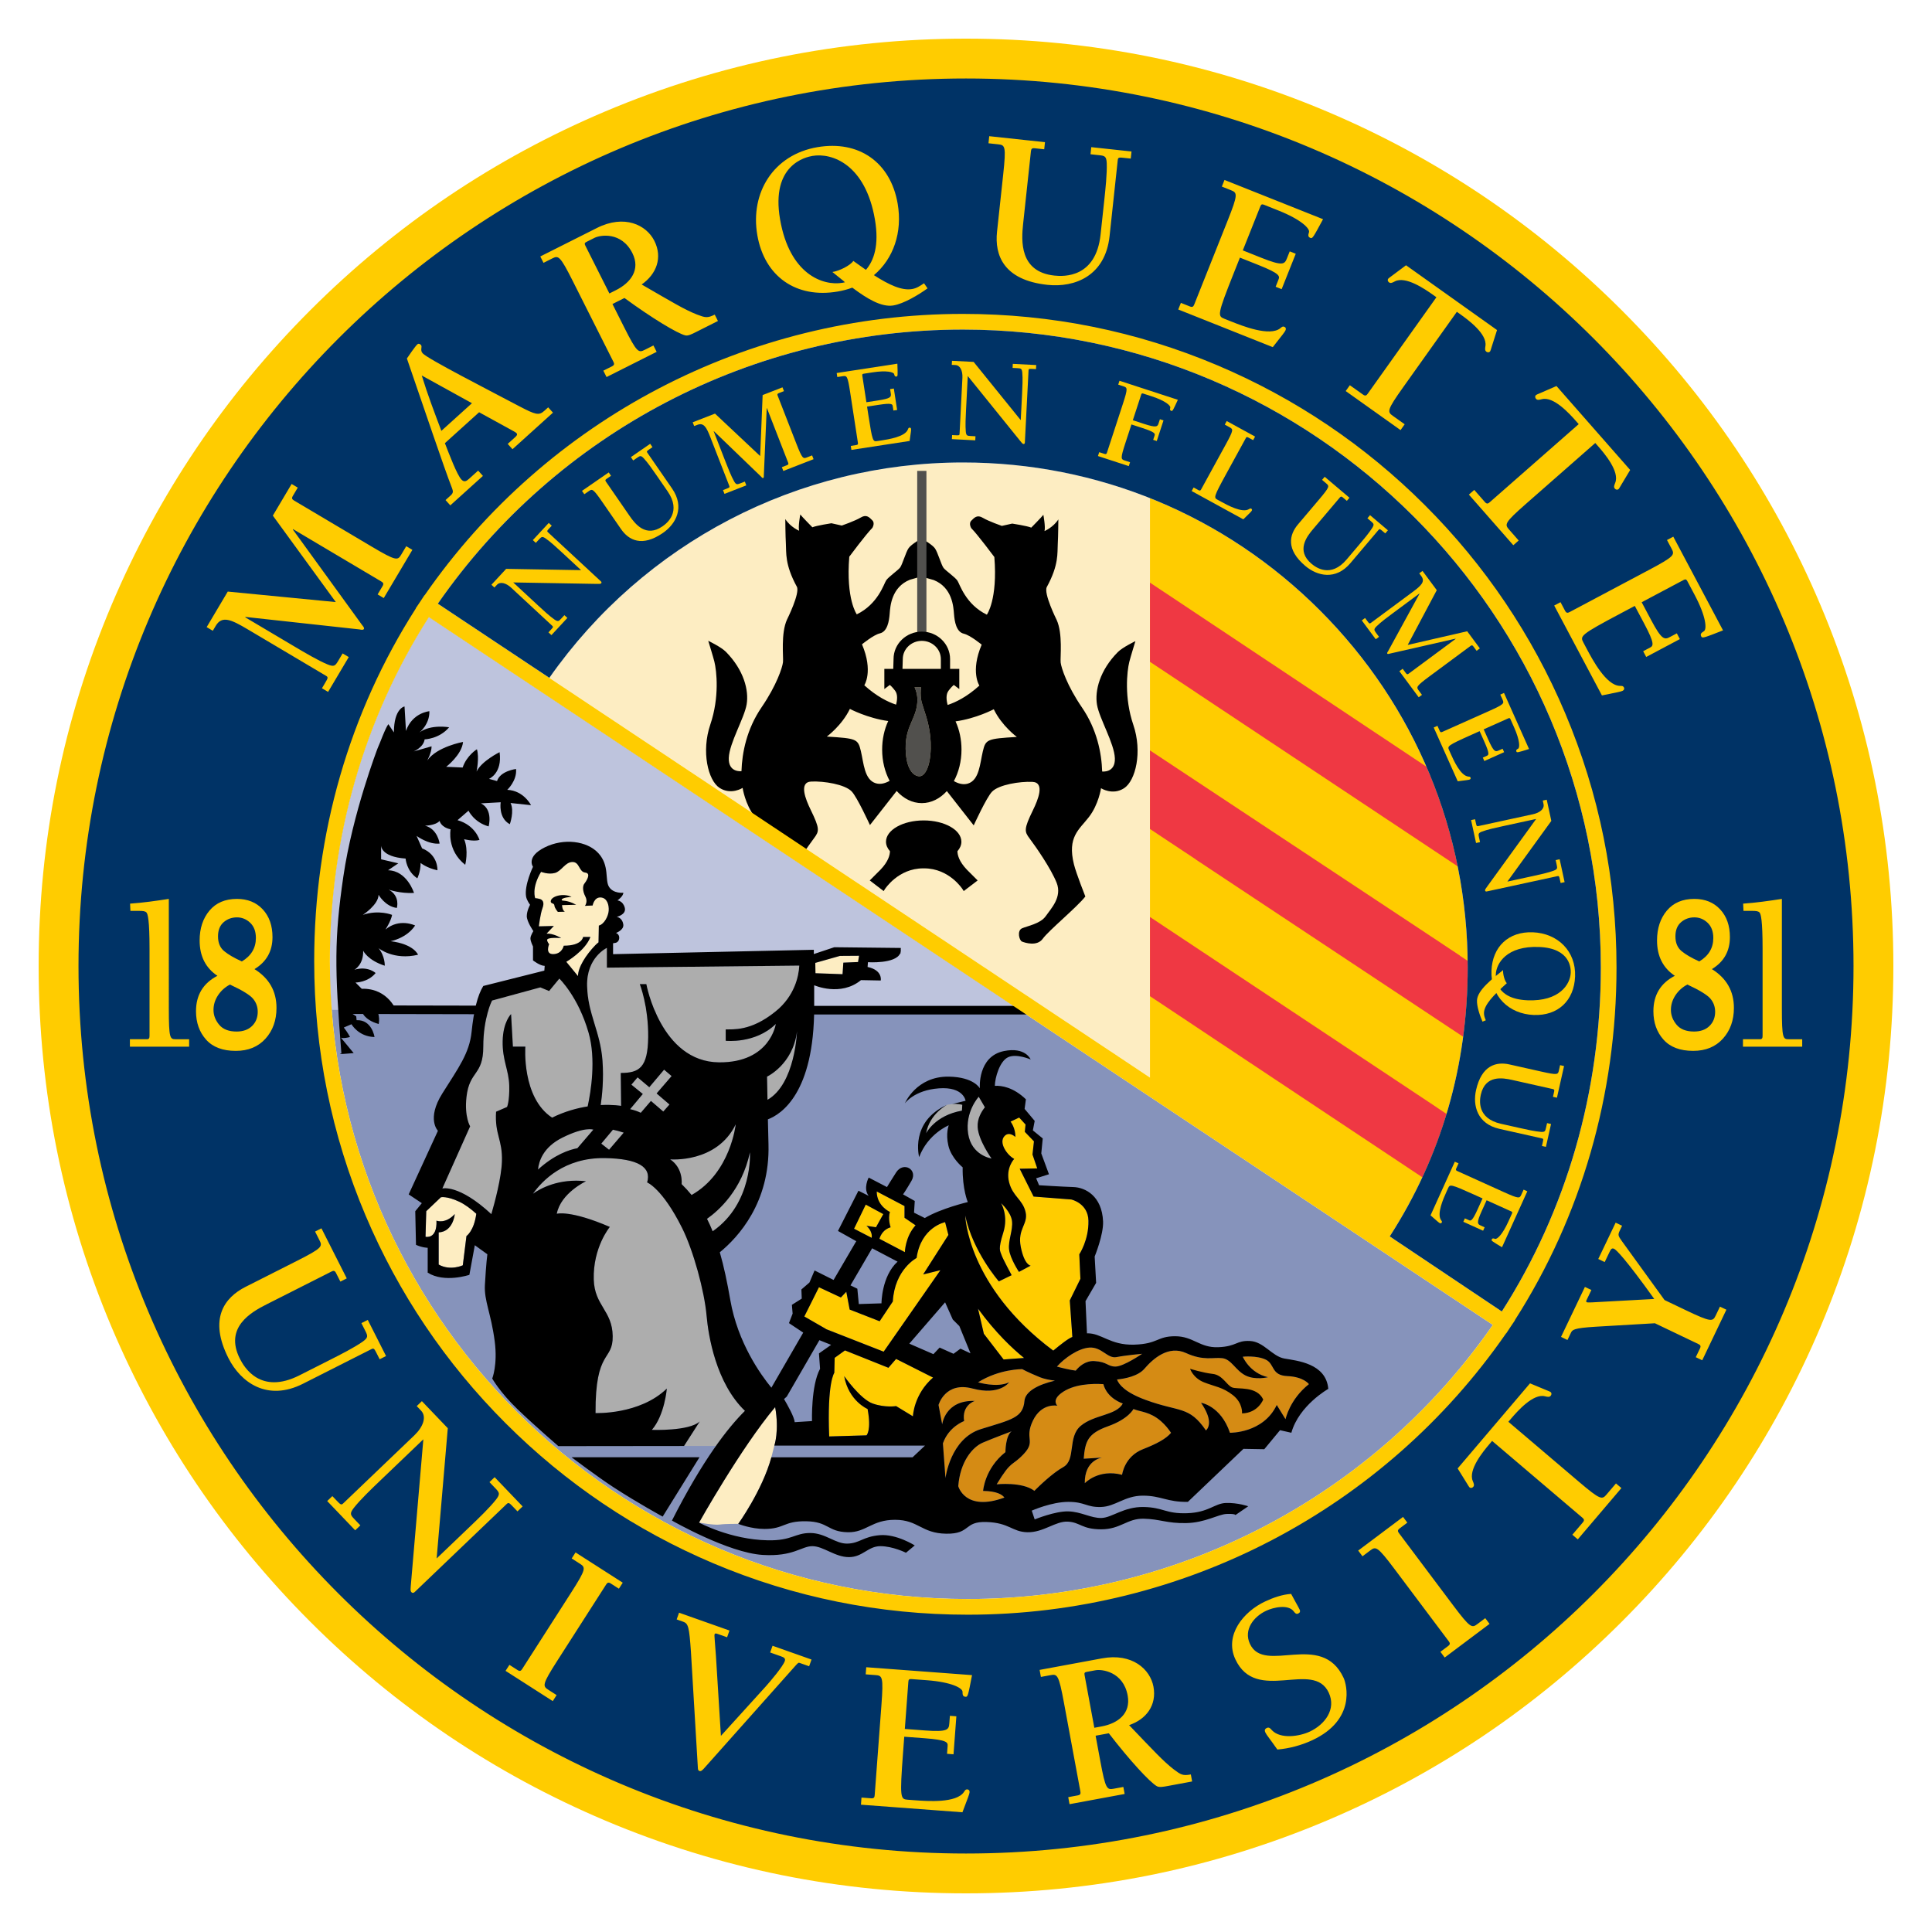 <?xml version="1.0" encoding="UTF-8"?>
<!-- Generator: Adobe Illustrator 14.0.0, SVG Export Plug-In . SVG Version: 6.00 Build 43363)  -->
<!DOCTYPE svg PUBLIC "-//W3C//DTD SVG 1.1//EN" "http://www.w3.org/Graphics/SVG/1.1/DTD/svg11.dtd">
<svg version="1.1" id="Layer_1" xmlns="http://www.w3.org/2000/svg" xmlns:xlink="http://www.w3.org/1999/xlink" x="0px" y="0px" width="250px" height="250px" viewBox="0 0 250 250" enable-background="new 0 0 250 250" xml:space="preserve">
<g>
	<path fill="#FFCC00" d="M125,245c-16.199,0-31.914-3.173-46.709-9.431c-14.29-6.044-27.123-14.696-38.143-25.717   c-11.02-11.02-19.672-23.854-25.717-38.143C8.173,156.915,5,141.199,5,125s3.173-31.914,9.431-46.709   c6.044-14.29,14.697-27.123,25.717-38.144c11.02-11.02,23.853-19.672,38.143-25.717C93.086,8.173,108.801,5,125,5   s31.914,3.173,46.709,9.431c14.291,6.045,27.123,14.697,38.143,25.717c11.021,11.021,19.674,23.854,25.717,38.144   C241.826,93.086,245,108.801,245,125s-3.174,31.915-9.432,46.71c-6.043,14.289-14.695,27.123-25.717,38.143   c-11.02,11.021-23.852,19.673-38.143,25.717C156.914,241.827,141.199,245,125,245L125,245z M125,40.655   c-46.507,0-84.344,37.837-84.344,84.345S78.493,209.345,125,209.345c46.508,0,84.344-37.837,84.344-84.345   S171.508,40.655,125,40.655L125,40.655z"/>
	<path fill="#8693BB" d="M125.236,206.913c-45.519,0-82.552-37.033-82.552-82.553c0-16.032,4.427-31.396,12.811-44.506   l137.681,91.589C177.732,193.673,152.418,206.913,125.236,206.913z"/>
	<path fill="#BEC4DD" d="M131.902,130.683L55.495,79.854c-8.384,13.109-12.811,28.474-12.811,44.506c0,2.128,0.081,4.235,0.24,6.322   H131.902z"/>
	<path fill="#FDEDC2" d="M71.085,87.709C83.328,70.237,103.25,59.84,124.605,59.84c8.424,0,16.604,1.588,24.201,4.616v74.978   L71.085,87.709z"/>
	<path fill="#003366" d="M54.574,48.588l6.498,3.587l-3.96,3.577C56.229,53.411,55.326,51.047,54.574,48.588 M78.855,37.974   l0.856-0.432c1.902-0.957,3.195-2.649,2.119-4.79c-1.412-2.806-4.16-2.346-4.897-1.976l-1.046,0.526   c-0.238,0.12-0.273,0.228-0.154,0.465L78.855,37.974 M32.618,132.762c0.489-0.48,0.733-1.094,0.733-1.838   c0-0.645-0.203-1.207-0.608-1.691c-0.406-0.485-1.402-1.096-2.988-1.832c-0.639,0.336-1.155,0.8-1.544,1.391   c-0.39,0.593-0.584,1.224-0.584,1.895c0,0.689,0.245,1.328,0.733,1.915c0.489,0.587,1.242,0.88,2.259,0.88   C31.462,133.48,32.129,133.24,32.618,132.762z M28.211,121.167c0-0.802,0.242-1.412,0.724-1.831   c0.483-0.419,1.061-0.629,1.731-0.629c0.646,0,1.215,0.233,1.708,0.699c0.491,0.466,0.738,1.122,0.738,1.971   c0,1.295-0.605,2.306-1.813,3.032c-1.011-0.456-1.778-0.903-2.302-1.341C28.473,122.63,28.211,121.996,28.211,121.167z M125,10.156   C61.575,10.156,10.157,61.575,10.157,125c0,63.426,51.418,114.844,114.843,114.844c63.426,0,114.844-51.418,114.844-114.844   C239.844,61.575,188.426,10.156,125,10.156z M216.299,70.992l-0.592-1.114l0.816-0.434l6.438,12.126   c-2.494,0.976-2.682,1.043-2.813,0.796c-0.172-0.322,0-0.477,0.334-0.686c0.408-0.248,0.305-1.875-1.193-4.696l-0.945-1.781   c-0.131-0.248-0.246-0.282-0.492-0.15l-5.42,2.877l1.223,2.301c1.393,2.623,1.742,2.564,2.459,2.184l0.867-0.46l0.393,0.742   l-4.355,2.313l-0.393-0.742l0.891-0.474c0.42-0.223,0.641-0.467-0.752-3.089l-1.223-2.302l-1.807,0.959   c-5.271,2.798-5.293,2.937-4.846,3.778l0.459,0.866c0.711,1.336,2.496,4.701,4.266,4.746c0.227,0.007,0.4-0.022,0.52,0.2   c0.09,0.173,0.02,0.338-0.154,0.43c-0.223,0.118-0.658,0.191-2.691,0.604l-6.176-11.63l0.818-0.434l0.59,1.113   c0.172,0.321,0.346,0.292,0.594,0.161l10.318-5.479C216.699,71.984,216.719,71.783,216.299,70.992z M198.77,51.11   c0.084-0.074,0.652-0.275,2.637-1.158l9.537,10.861c-1.133,1.853-1.406,2.391-1.49,2.464c-0.17,0.148-0.363,0.096-0.494-0.052   c-0.166-0.189-0.092-0.402,0.049-0.751c0.592-1.45-1.381-3.781-2.23-4.75l-0.352-0.4l-8.988,7.893   c-2.779,2.439-2.752,2.64-2.162,3.313l1.238,1.41l-0.693,0.61l-5.748-6.547l0.693-0.61l1.387,1.579   c0.24,0.273,0.404,0.205,0.613,0.02l11.516-10.109l-0.352-0.4c-0.85-0.968-2.906-3.226-4.422-2.827   c-0.363,0.095-0.584,0.141-0.75-0.049C198.629,51.459,198.602,51.259,198.77,51.11z M174.67,49.848l1.713,1.218   c0.295,0.212,0.439,0.107,0.602-0.121l8.887-12.482l-0.434-0.309c-1.049-0.747-3.568-2.473-4.953-1.737   c-0.332,0.176-0.537,0.271-0.74,0.125c-0.16-0.114-0.232-0.303-0.104-0.485c0.066-0.092,0.572-0.418,2.299-1.732l11.775,8.383   c-0.676,2.063-0.818,2.648-0.883,2.74c-0.131,0.182-0.332,0.176-0.492,0.063c-0.205-0.146-0.184-0.371-0.125-0.743   c0.242-1.547-2.213-3.363-3.264-4.11l-0.434-0.309l-6.936,9.744c-2.146,3.012-2.074,3.201-1.344,3.721l1.529,1.088l-0.535,0.754   l-7.098-5.053L174.67,49.848z M152.807,39.191l1.172,0.467c0.338,0.135,0.453-0.001,0.557-0.261l4.322-10.853   c1.369-3.436,1.254-3.602,0.42-3.934l-1.172-0.467l0.344-0.858l12.752,5.079c-1.271,2.358-1.369,2.53-1.631,2.427   c-0.338-0.135-0.307-0.364-0.188-0.738c0.15-0.453-0.98-1.627-3.947-2.809l-1.873-0.747c-0.262-0.104-0.369-0.057-0.475,0.204   l-2.27,5.699l2.42,0.964c2.76,1.099,2.988,0.828,3.289,0.073l0.363-0.91l0.779,0.311l-1.824,4.581l-0.779-0.312l0.373-0.937   c0.176-0.443,0.186-0.771-2.574-1.869l-2.42-0.964l-0.756,1.899c-2.209,5.544-2.135,5.663-1.25,6.016l0.91,0.362   c1.406,0.56,4.945,1.97,6.322,0.859c0.176-0.141,0.291-0.275,0.525-0.183c0.182,0.072,0.234,0.244,0.16,0.427   c-0.092,0.234-0.379,0.572-1.66,2.203l-12.232-4.872L152.807,39.191z M128.006,17.622l7.215,0.776l-0.1,0.919l-1.252-0.135   c-0.363-0.039-0.436,0.122-0.467,0.4l-1.008,9.359c-0.236,2.2-0.5,6.229,4.039,6.719c1.254,0.135,5.379,0.297,5.98-5.302   l0.469-4.346c0.164-1.532,0.381-3.537,0.33-4.896c-0.047-0.879-0.236-0.955-0.988-1.036l-1.113-0.12l0.098-0.919l5.209,0.561   l-0.098,0.919l-0.781-0.084c-0.725-0.077-0.863-0.093-0.902,0.27l-1.061,9.86c-0.553,5.125-4.494,6.674-8.031,6.293   c-5.684-0.611-6.857-3.838-6.531-6.874l0.799-7.409c0.395-3.677,0.24-3.807-0.652-3.902l-1.252-0.135L128.006,17.622z    M207.428,125.199c0,45.746-37.086,82.833-82.833,82.833s-82.833-37.087-82.833-82.833c0-45.747,37.086-82.833,82.833-82.833   S207.428,79.452,207.428,125.199z M105.756,19.046c5.38-0.925,9.481,1.952,10.402,7.309c0.633,3.683-0.528,7.1-3.066,9.245   l-0.026-0.005c2,1.287,3.645,2.033,4.955,1.808c0.607-0.104,1.039-0.405,1.548-0.749l0.454,0.661   c-1.138,0.82-3.067,1.994-4.45,2.214c-1.521,0.242-3.387-0.888-5.249-2.283l-0.038-0.024c-0.592,0.218-1.222,0.387-1.889,0.502   c-5.38,0.924-9.481-1.952-10.402-7.309C97.051,24.92,100.1,20.019,105.756,19.046z M77.248,29.497   c3.554-1.788,6.389-0.393,7.422,1.66c1.095,2.178,0.286,4.31-1.64,5.655c3.977,2.295,5.521,3.243,7.164,3.891   c1.041,0.386,1.317,0.498,2.292,0.007l0.416,0.826l-2.853,1.436c-0.55,0.277-1.001,0.504-1.352,0.43   c-1.028-0.236-4.366-2.258-7.893-4.842l-1.552,0.78l1.511,3.004c1.663,3.303,1.863,3.328,2.664,2.925l1.126-0.566l0.416,0.826   l-6.482,3.261l-0.416-0.825l1.126-0.567c0.325-0.163,0.3-0.339,0.174-0.589L74.12,36.371c-1.662-3.304-1.863-3.328-2.664-2.926   l-1.126,0.567l-0.416-0.826L77.248,29.497z M54.015,44.551c0.146-0.132,0.339-0.042,0.452,0.082   c0.226,0.25-0.153,0.667,0.223,1.083c0.657,0.728,8.506,4.735,12.484,6.842c2.145,1.12,2.555,1.24,3.262,0.602l0.499-0.45   l0.62,0.686l-5.238,4.732l-0.62-0.687l0.935-0.845c0.396-0.356,0.382-0.496-0.139-0.78l-4.496-2.47l-4.428,4   c0.596,1.537,1.559,4.065,2.122,4.688c0.356,0.396,0.642,0.252,0.995-0.067l1.185-1.071l0.62,0.687l-4.22,3.812l-0.619-0.686   l0.665-0.602c0.312-0.281,0.343-0.498,0.203-0.862c-1.193-3.075-3.481-9.954-5.868-16.858   C52.931,45.983,53.703,44.832,54.015,44.551z M29.472,76.55l13.982,1.359l-8.149-11.188l2.431-4.095l0.795,0.471l-0.643,1.085   c-0.186,0.313-0.07,0.446,0.17,0.59l10.046,5.962c3.18,1.887,3.362,1.8,3.819,1.028l0.644-1.084l0.795,0.472l-3.703,6.239   l-0.795-0.471l0.644-1.085c0.186-0.313,0.07-0.446-0.171-0.59l-11.419-6.776l-0.028,0.048l8.957,12.353   c0.091,0.119,0.337,0.363,0.238,0.531c-0.1,0.169-0.432,0.069-0.581,0.046l-14.742-1.615l-0.029,0.049l6.36,3.774   c1.325,0.786,3.06,1.815,4.316,2.333c0.818,0.322,0.967,0.183,1.353-0.468l0.572-0.964l0.795,0.472l-2.674,4.505l-0.795-0.472   l0.4-0.674c0.372-0.627,0.443-0.747,0.13-0.934l-10.166-6.033c-2.096-1.243-3.3-1.795-4.101-0.446l-0.386,0.65l-0.795-0.472   L29.472,76.55z M24.474,135.441h-7.665v-0.965h2.206c0.29,0,0.334-0.176,0.334-0.468v-11.229c0-3.714-0.223-4.532-0.401-4.708   s-0.446-0.205-1.047-0.205h-1.025l-0.044-0.936c1.671-0.117,3.32-0.351,5.013-0.613V130.5c0,3.859,0.156,3.977,0.869,3.977h1.76   V135.441z M25.363,130.854c0-2.097,0.923-3.625,2.771-4.585c-1.534-1.025-2.301-2.549-2.301-4.57c0-1.565,0.424-2.854,1.271-3.865   c0.847-1.01,2.032-1.516,3.553-1.516c1.387,0,2.502,0.451,3.342,1.355c0.841,0.903,1.261,2.101,1.261,3.592   c0,1.817-0.776,3.196-2.331,4.138c1.9,1.184,2.849,2.855,2.849,5.018c0,1.603-0.475,2.93-1.424,3.984   c-0.95,1.051-2.23,1.578-3.841,1.578c-1.701,0-2.984-0.487-3.85-1.461C25.796,133.55,25.363,132.325,25.363,130.854z    M29.558,175.74c-2.58-5.101-0.512-7.841,2.213-9.22l6.65-3.362c3.3-1.669,3.324-1.869,2.919-2.67l-0.569-1.125l0.825-0.417   l3.274,6.476l-0.825,0.417l-0.569-1.125c-0.165-0.325-0.34-0.3-0.59-0.173l-8.4,4.248c-1.975,0.999-5.499,2.97-3.438,7.044   c0.569,1.125,2.677,4.674,7.703,2.133l3.9-1.973c1.375-0.695,3.175-1.605,4.287-2.388c0.712-0.517,0.673-0.717,0.332-1.393   l-0.505-0.999l0.825-0.418l2.364,4.675l-0.825,0.418l-0.354-0.699c-0.329-0.65-0.392-0.776-0.717-0.611l-8.85,4.476   C34.608,181.38,31.164,178.915,29.558,175.74z M53.235,206.027c-0.155-0.161-0.109-0.438-0.055-1.11l1.601-18.67l-5.607,5.365   c-1.113,1.065-2.571,2.459-3.407,3.531c-0.531,0.701-0.436,0.882,0.087,1.429l0.775,0.81l-0.668,0.639l-3.622-3.785l0.668-0.639   l0.542,0.566c0.504,0.526,0.601,0.628,0.863,0.376l9.211-8.813c1.133-1.085,1.618-2.401,0.863-3.19l-0.562-0.588l0.668-0.639   l3.351,3.502l-1.442,16.852l4.292-4.107c1.113-1.064,2.571-2.459,3.407-3.531c0.53-0.701,0.436-0.881-0.087-1.428l-0.775-0.811   l0.668-0.639l3.622,3.785l-0.668,0.64l-0.542-0.567c-0.504-0.526-0.601-0.628-0.864-0.376l-11.882,11.37   C53.53,206.134,53.371,206.17,53.235,206.027z M80.084,205.577l-1.062-0.681c-0.306-0.196-0.444-0.085-0.595,0.151l-6.303,9.835   c-1.995,3.113-1.915,3.298-1.16,3.782l1.062,0.68l-0.499,0.778l-6.108-3.914l0.499-0.778l1.062,0.68   c0.306,0.196,0.444,0.085,0.595-0.15l6.303-9.836c1.995-3.113,1.914-3.299,1.159-3.781l-1.061-0.681l0.499-0.778l6.109,3.915   L80.084,205.577z M104.701,215.614l-1.215-0.429c-0.158-0.056-0.185-0.066-0.682,0.501L91.073,228.86   c-0.235,0.243-0.37,0.374-0.555,0.309c-0.186-0.065-0.201-0.189-0.214-0.402l-0.896-15.024c-0.225-3.229-0.341-3.657-1.001-3.891   l-0.846-0.298l0.309-0.872l6.523,2.307l-0.308,0.872l-1.109-0.393c-0.291-0.103-0.449-0.159-0.515,0.026   c-0.047,0.132,0.083,1.277,0.18,2.768l0.644,10.359l5.796-6.389c0.587-0.653,2.217-2.572,2.47-3.286   c0.121-0.344-0.098-0.48-0.494-0.62l-1.399-0.495l0.308-0.872l5.044,1.784L104.701,215.614z M119.683,223.92   c2.962,0.222,3.098-0.105,3.159-0.916l0.073-0.978l0.838,0.063l-0.368,4.917l-0.838-0.063l0.075-1.006   c0.035-0.475-0.053-0.791-3.015-1.012l-2.598-0.194l-0.152,2.04c-0.445,5.95-0.339,6.042,0.611,6.113l0.978,0.073   c1.509,0.112,5.309,0.396,6.289-1.075c0.126-0.187,0.195-0.351,0.446-0.332c0.195,0.015,0.297,0.163,0.282,0.358   c-0.019,0.252-0.19,0.66-0.925,2.6l-13.131-0.981l0.069-0.922l1.257,0.095c0.363,0.026,0.431-0.137,0.452-0.416l0.871-11.65   c0.275-3.688,0.116-3.812-0.778-3.879l-1.257-0.094l0.069-0.922l13.69,1.022c-0.506,2.632-0.549,2.825-0.829,2.805   c-0.363-0.027-0.402-0.256-0.401-0.648c0.007-0.478-1.423-1.259-4.608-1.496l-2.011-0.15c-0.279-0.021-0.369,0.057-0.39,0.336   l-0.458,6.118L119.683,223.92z M151.125,231.104c-0.607,0.112-1.104,0.204-1.42,0.034c-0.92-0.513-3.561-3.387-6.225-6.853   l-1.709,0.316l0.613,3.305c0.672,3.636,0.857,3.716,1.74,3.553l1.238-0.229l0.168,0.909l-7.133,1.321l-0.168-0.909l1.238-0.23   c0.359-0.066,0.383-0.241,0.332-0.517l-2.127-11.486c-0.674-3.636-0.859-3.716-1.74-3.553l-1.24,0.229l-0.168-0.909l8.072-1.493   c3.91-0.725,6.242,1.407,6.662,3.667c0.443,2.396-0.93,4.217-3.154,4.971c3.178,3.314,4.395,4.656,5.791,5.736   c0.891,0.662,1.125,0.846,2.199,0.646l0.168,0.909L151.125,231.104z M169.799,225.188c-1.396,0.65-2.963,1.07-4.508,1.202   c-0.928-1.329-1.402-1.881-1.543-2.187c-0.07-0.151-0.201-0.432,0.18-0.608c0.305-0.143,0.473,0.088,0.668,0.307   c1.133,1.172,3.576,0.777,4.871,0.174c1.955-0.91,3.477-2.885,2.473-5.044c-2.01-4.317-9.379,1.491-12.086-4.323   c-1.443-3.1,1.023-6.163,3.869-7.487c1.041-0.484,2.18-0.892,3.348-0.972c0.332,0.649,0.906,1.617,1.098,2.024   c0.141,0.304-0.014,0.438-0.191,0.521c-0.254,0.118-0.398-0.062-0.557-0.267c-0.736-0.985-2.654-0.525-3.568-0.1   c-1.627,0.756-2.965,2.461-2.113,4.29c1.867,4.013,9.262-1.746,12.121,4.4C174.25,217.956,175.486,222.54,169.799,225.188z    M186.945,214.483l-0.557-0.739l1.008-0.756c0.293-0.22,0.236-0.388,0.068-0.611l-7.012-9.343   c-2.221-2.957-2.422-2.945-3.139-2.408l-1.008,0.757l-0.555-0.739l5.803-4.355l0.555,0.74l-1.008,0.757   c-0.291,0.218-0.236,0.386-0.068,0.61l7.012,9.343c2.221,2.957,2.422,2.945,3.139,2.407l1.008-0.757l0.557,0.74L186.945,214.483z    M204.164,199.194l-0.703-0.6l1.361-1.601c0.236-0.277,0.145-0.429-0.07-0.61l-11.674-9.928l-0.344,0.406   c-0.836,0.981-2.771,3.344-2.158,4.784c0.148,0.347,0.225,0.559,0.061,0.751c-0.127,0.149-0.32,0.204-0.492,0.06   c-0.084-0.073-0.365-0.606-1.527-2.44l9.365-11.012c1.996,0.852,2.568,1.044,2.654,1.116c0.17,0.146,0.146,0.347,0.02,0.496   c-0.164,0.191-0.387,0.149-0.75,0.06c-1.521-0.374-3.541,1.917-4.377,2.898l-0.346,0.405l9.113,7.75   c2.816,2.396,3.012,2.34,3.592,1.657l1.217-1.43l0.705,0.599L204.164,199.194z M220.268,176.019l-0.836-0.398l0.545-1.138   c0.158-0.328,0.029-0.451-0.223-0.572l-5.611-2.683l-7.635,0.447c-2.941,0.178-3.051,0.405-3.242,0.81l-0.436,0.909l-0.834-0.398   l3.092-6.47l0.836,0.398l-0.641,1.34c-0.049,0.101-0.061,0.189,0.066,0.25c0.102,0.048,0.525,0.002,0.613,0.014l8.1-0.443   c-3.725-5.197-4.91-6.354-5.188-6.486c-0.305-0.146-0.426,0.045-0.596,0.398l-0.629,1.314l-0.834-0.398l2.248-4.701l0.834,0.398   l-0.301,0.632c-0.268,0.557-0.201,0.681,0.26,1.337l5.535,7.645l2.73,1.306c3.336,1.595,3.51,1.492,3.896,0.683l0.543-1.137   l0.834,0.399L220.268,176.019z M222.943,134.404c-0.951,1.051-2.23,1.578-3.842,1.578c-1.701,0-2.984-0.487-3.85-1.461   c-0.867-0.972-1.301-2.196-1.301-3.668c0-2.097,0.924-3.625,2.771-4.585c-1.535-1.025-2.301-2.549-2.301-4.57   c0-1.565,0.424-2.854,1.27-3.865c0.848-1.01,2.033-1.516,3.555-1.516c1.387,0,2.502,0.451,3.342,1.355   c0.842,0.903,1.262,2.101,1.262,3.592c0,1.817-0.777,3.196-2.332,4.138c1.9,1.184,2.85,2.855,2.85,5.018   C224.367,132.022,223.893,133.35,222.943,134.404z M225.539,135.441v-0.965h2.205c0.289,0,0.334-0.176,0.334-0.468v-11.229   c0-3.714-0.223-4.532-0.4-4.708c-0.18-0.176-0.447-0.205-1.049-0.205h-1.023l-0.045-0.936c1.67-0.117,3.32-0.351,5.012-0.613V130.5   c0,3.859,0.158,3.977,0.869,3.977h1.762v0.965H225.539z M221.332,129.232c0.404,0.484,0.607,1.047,0.607,1.691   c0,0.744-0.244,1.357-0.732,1.838c-0.488,0.479-1.156,0.719-2,0.719c-1.016,0-1.77-0.293-2.258-0.88   c-0.49-0.587-0.734-1.226-0.734-1.915c0-0.671,0.195-1.302,0.584-1.895c0.391-0.591,0.906-1.055,1.545-1.391   C219.93,128.137,220.926,128.747,221.332,129.232z M216.799,121.167c0-0.802,0.242-1.412,0.725-1.831s1.061-0.629,1.73-0.629   c0.646,0,1.215,0.233,1.709,0.699c0.49,0.466,0.738,1.122,0.738,1.971c0,1.295-0.605,2.306-1.813,3.032   c-1.012-0.456-1.779-0.903-2.303-1.342C217.063,122.63,216.799,121.996,216.799,121.167z M141.768,216.128l-1.15,0.213   c-0.264,0.048-0.326,0.141-0.277,0.403l1.264,6.829l0.941-0.174c2.094-0.388,3.809-1.652,3.373-4.007   C145.346,216.305,142.578,215.978,141.768,216.128 M109.027,36.591c0.074-0.013,0.175-0.031,0.298-0.061l-0.129-0.137   c-0.569-0.452-0.965-0.772-1.485-1.197c0.914-0.135,2.328-0.854,2.708-1.433c0.536,0.389,1.053,0.756,1.55,1.099l0.087,0.05   c1.01-1.173,1.735-3.157,1.157-6.517c-1.225-7.123-5.549-8.654-8.087-8.218c-0.855,0.147-5.402,1.127-4.188,8.195   C102.164,35.496,106.489,37.027,109.027,36.591"/>
	<path d="M49.184,96.057c0.887-2.281,1.077-2.345,1.077-2.345l0.711,1.062c0-3.123,1.373-3.359,1.373-3.359l0.189,3.17   c0.804-2.366,3.028-2.556,3.028-2.556c0.047,1.703-1.278,2.745-1.278,2.745c1.467-1.089,3.833-0.663,3.833-0.663   c-1.278,1.515-3.17,1.562-3.17,1.562c-0.142,1.041-1.419,1.562-1.419,1.562l2.319-0.662c0,0.852-0.568,1.845-0.568,1.845   c1.23-1.798,4.637-2.413,4.637-2.413c-0.142,1.656-2.177,3.218-2.177,3.218l2.129,0.095c0.521-1.562,1.845-2.366,1.845-2.366   c0.332,1.089-0.047,2.887-0.047,2.887c0.662-1.372,2.98-2.508,2.98-2.508c0.379,2.744-1.372,3.454-1.372,3.454l1.041,0.283   c0.426-1.324,2.46-1.561,2.46-1.561c0.142,1.514-1.136,2.696-1.136,2.696c2.129,0.095,3.076,1.987,3.076,1.987l-2.65-0.283   c0.521,1.041-0.095,2.744-0.095,2.744c-1.514-0.805-1.183-2.839-1.183-2.839l-2.555,0.142c1.609,0.805,0.994,2.981,0.994,2.981   c-1.893-0.521-2.603-2.035-2.603-2.035l-1.419,1.23c2.318,0.662,2.839,2.555,2.839,2.555c-0.757,0.237-1.987-0.095-1.987-0.095   c0.615,1.467,0.142,3.313,0.142,3.313c-2.413-1.893-1.893-4.59-1.893-4.59c-1.278-0.284-1.419-1.088-1.419-1.088   c-0.568,0.615-1.893,0.615-1.893,0.615c1.656,0.426,1.893,2.318,1.893,2.318c-1.467,0.142-2.981-0.994-2.981-0.994l0.709,1.609   c2.129,0.852,1.987,2.839,1.987,2.839c-1.372-0.284-2.176-0.946-2.176-0.946c0,1.183-0.426,1.987-0.426,1.987   c-1.419-0.946-1.514-2.556-1.514-2.556c-3.264-0.236-3.17-1.703-3.17-1.703v1.798l2.224,0.521l-1.325,0.899   c2.46,0.047,3.359,2.934,3.359,2.934c-1.798,0.095-3.265-0.427-3.265-0.427c1.514,0.853,1.041,2.366,1.041,2.366   c-1.514-0.189-2.365-1.703-2.365-1.703c0,1.277-2.035,2.603-2.035,2.603c2.083-0.71,3.786,0,3.786,0   c-0.142,0.804-0.852,1.893-0.852,1.893c1.798-1.515,3.832-0.521,3.832-0.521c-1.088,1.656-3.169,2.034-3.169,2.034   c3.028,0.379,3.548,1.751,3.548,1.751c-3.17,0.757-5.11-0.852-5.11-0.852c0.852,1.041,0.804,2.271,0.804,2.271   c-2.224-0.709-2.792-1.939-2.792-1.939c0.047,1.846-1.136,2.461-1.136,2.461c1.75-0.521,2.744,0.426,2.744,0.426   c-0.994,1.229-2.602,1.229-2.602,1.229l0.804,0.805c3.501-0.095,4.542,2.98,4.542,2.98c-2.176,0.096-2.819-0.595-2.819-0.595   c0.757,0.946,0.473,2.177,0.473,2.177c-2.035-0.568-2.24-1.765-2.24-1.765l-1.704,0.095l1.037,0.674l0.048,0.503   c1.987-0.095,2.318,2.176,2.318,2.176c-2.082-0.047-2.98-1.655-2.98-1.655l-0.994,0.426c0.521,0.662,0.805,1.229,0.805,1.229   c-0.899,0.237-1.181,0.083-1.181,0.083l1.654,2c-2.555,0.236-1.59,0.028-1.59,0.028c-0.887-11.027-0.917-14.852,0.253-22.877   c1.19-8.159,4.436-16.604,4.436-16.604L49.184,96.057z"/>
	<path d="M132.924,131.271h-29.201v-1.111h29.201V131.271L132.924,131.271z M62.25,131.24l-17.883-0.035l0.002-1.111l17.883,0.035   L62.25,131.24L62.25,131.24z"/>
	<g>
		<path fill="#FDEDC2" d="M69.728,119.867c0,0,0.189-1.608,0.473-2.365c0.284-0.758,0-1.089-0.378-1.184s-0.567-0.095-0.567-0.095    s-0.521-1.277,0.757-3.406c0,0,0.946,0.379,1.798,0.142c0.852-0.236,1.325-1.419,2.271-1.419s0.805,1.277,1.656,1.372    s0.047,1.229-0.142,1.466c-0.189,0.237-0.236,0.899,0.142,1.609s-0.047,1.23-0.047,1.23l0.994-0.048c0,0,0.189-1.088,1.041-1.041    c0.851,0.048,1.088,0.994,1.041,1.704c-0.047,0.709-0.568,1.75-1.278,1.939l-0.043,2.169c-0.141,0.108-0.285,0.235-0.43,0.386    c-1.183,1.23-2.224,2.84-2.224,3.976l-1.514-1.846c0,0,2.46-1.42,3.123-3.218h-0.947c0,0-0.094,1.136-2.507,1.136    c0,0-0.189,1.041-1.325,1.088c-1.136,0.048-0.568-1.277-0.568-1.277s-0.247-0.308-0.26-0.544c-0.024-0.402,1.822-0.26,1.822-0.26    s-0.994-0.615-1.893-0.568l0.946-0.994L69.728,119.867z"/>
		<path fill="#FDEDC2" d="M90.459,197.02c0,0,5.387-9.633,9.834-14.932l0.011-0.011c0.553,3.075-0.105,4.979-0.105,4.979    l-0.382,1.514c-1.183,4.306-4.289,8.618-4.289,8.618s-1.648-0.019-2.388,0.087C92.402,197.382,90.459,197.02,90.459,197.02z"/>
		<polygon fill="#FDEDC2" points="108.691,123.693 111.161,123.676 111.033,124.486 109.128,124.565 109.025,126.061     105.523,125.934 105.499,124.599   "/>
		<path fill="#FDEDC2" d="M60.36,159.944l-0.473,3.785c0,0-1.609,0.757-3.123-0.095v-4.164c1.893-0.095,2.082-2.366,2.082-2.366    c-1.23,1.325-2.366,0.852-2.366,0.852c0.095,2.461-1.419,2.082-1.419,2.082l0.095-3.312l1.893-1.798c0,0,0.757-0.189,2.366,0.567    c0.758,0.356,1.523,0.936,2.218,1.563C61.342,159.286,60.36,159.944,60.36,159.944z"/>
	</g>
	<path fill="#ADADAD" d="M123.195,142.863c0.663-0.096,1.325,0.095,1.325,0.095l-0.047,0.757c-3.501,0.615-4.637,2.934-4.637,2.934   c0.451-2.556,2.732-3.696,2.732-3.696L123.195,142.863z M126.648,141.917l0.799,1.365c-0.412,0.51-1.002,1.442-0.939,2.562   c0.094,1.703,1.797,4.068,1.797,4.068s-2.602-0.378-3.028-3.217S126.648,141.917,126.648,141.917z M88.513,187.103l2.034-3.17   c-1.372,1.277-6.198,1.089-6.198,1.089c1.656-1.894,1.94-5.348,1.94-5.348c-3.501,3.407-9.227,3.171-9.227,3.171   c-0.047-8.328,2.268-6.649,2.221-9.961c-0.047-3.313-2.355-3.92-2.45-7.326c-0.116-4.164,2.079-6.8,2.079-6.8   c-5.158-2.224-6.866-1.7-6.866-1.7c0.521-2.697,3.785-4.211,3.785-4.211c-3.538-0.394-5.914,0.94-6.866,1.617   c1.183-1.673,4.048-4.692,9.292-4.612c4.327,0.066,6.072,1.178,5.482,3.149c0,0,1.958,0.756,4.517,5.88   c1.469,2.94,2.897,8.178,3.176,11.376c0.222,2.541,1.208,8.703,4.963,12.302c-1.026,1.018-2.292,2.473-3.757,4.545L88.513,187.103z    M92.218,159.329c-0.227-0.562-0.47-1.099-0.732-1.615c1.523-1.069,4.501-3.716,5.558-8.605   C97.043,149.108,97.453,155.689,92.218,159.329z M99.313,142.316c-0.035-1.695-0.06-3.002-0.06-3.002s3.359-1.563,3.88-5.868   C103.133,133.446,102.915,140.258,99.313,142.316z M103.426,124.95c-0.073,1.323-0.565,3.903-3.084,5.942   c-3.217,2.603-5.536,2.271-6.435,2.318v1.466c0,0,3.833,0.426,6.482-2.176c0,0-0.71,5.015-7.334,4.968   c-7.571-0.054-9.416-10.125-9.416-10.125h-0.852c0,0,1.136,2.933,1.088,6.86c-0.047,3.927-1.135,4.637-3.549,4.637l0.047,4.259   c0,0-1.035-0.188-2.642-0.105c0.173-1.151,0.412-3.33,0.229-5.762c-0.284-3.786-1.893-5.961-1.987-9.652   c-0.094-3.691,2.555-4.921,2.555-4.921v2.555L103.426,124.95z M66.369,135.435l-0.237-4.212c0,0-1.041,0.994-1.088,3.502   c-0.047,2.508,0.804,3.738,0.852,5.772c0.047,2.035-0.284,2.744-0.284,2.744l-1.42,0.615c-0.189,2.98,0.852,3.597,0.757,6.436   c-0.071,2.125-0.937,5.337-1.368,6.818c-4.228-3.917-6.344-3.317-6.344-3.317l3.596-8.044c0,0-0.757-1.229-0.473-3.785   c0.387-3.481,2.176-2.744,2.176-6.529c0-3.786,1.136-5.962,1.136-5.962l6.246-1.703l1.136,0.473l1.325-1.608   c0,0,2.46,2.366,3.785,7.003c0.983,3.442,0.298,7.612-0.12,9.533c-1.373,0.216-2.962,0.645-4.605,1.453   c-3.949-2.595-3.46-9.188-3.46-9.188H66.369z M69.618,151.342c0.105-1.09,0.68-2.896,3.139-4.126   c2.934-1.467,4.022-1.041,4.022-1.041l-2.066,2.404C73.688,148.769,71.775,149.382,69.618,151.342z M77.805,147.985l1.506-1.801   c0.391,0.078,0.855,0.199,1.399,0.38l-1.898,2.213L77.805,147.985z M85.828,143.833l-1.597-1.372l-1.317,1.535   c-0.386-0.187-0.845-0.354-1.379-0.469l1.644-1.966l-1.479-1.206l0.804-0.946l1.514,1.277l1.916-2.271l0.97,0.828l-1.94,2.248   l1.668,1.431L85.828,143.833z M88.2,153.222c0,0,0.257-2.033-1.48-3.203c0,0,6.022,0.535,8.484-4.532c0,0-0.665,6.303-5.713,9.147   C89.093,154.146,88.665,153.677,88.2,153.222z"/>
	<path fill="#FFCC00" d="M129.867,175.916l-2.557-3.327l-0.754-3.244c2.279,3.126,4.482,5.186,5.957,6.377L129.867,175.916z    M129.252,165.811l1.654-0.804c0,0-1.182-2.177-1.324-2.65c-0.141-0.473-0.473-0.614,0.236-2.839   c0.711-2.224-0.283-3.832-0.283-3.832s1.277,1.136,1.42,2.318c0.141,1.183-0.521,2.508-0.379,3.69   c0.143,1.184,1.277,2.887,1.277,2.887l1.514-0.805c0,0-0.805-0.047-1.277-2.413c-0.473-2.365,0.994-2.934,0.615-4.542   c-0.379-1.609-1.656-1.987-2.129-3.833c-0.473-1.845,0.662-3.028,0.662-3.028c-0.852-0.426-2.105-2.104-1.23-2.98   c0.615-0.615,1.373,0.142,1.373,0.142c0.047-1.136-0.615-1.986-0.615-1.986l1.117-0.528l0.822,0.906l-0.094,0.946l1.182,1.229   l-0.189,1.704l0.615,1.798l-2.271,0.047l1.799,3.597l4.873,0.378c0,0,2.178,0.474,2.225,2.744c0.053,2.509-1.184,4.354-1.184,4.354   l0.143,3.17l-1.373,2.792l0.332,4.731c-0.48,0.16-1.521,0.971-2.471,1.766c-11.167-8.338-11.393-17.475-11.393-17.475   C125.892,161.979,129.252,165.811,129.252,165.811z M117.044,156.063v1.515l1.432,0.977c-1.347,1.477-1.385,3.471-1.385,3.471   l-3.296-1.73c0.184-0.562,0.581-1.231,1.451-1.487c0,0-0.378-1.04-0.095-1.986c0,0-1.704-0.758-1.704-2.649L117.044,156.063z    M110.514,158.998l1.514-3.123l2.271,1.229l-0.947,1.703l-1.23-0.188c0,0,0.82,0.674,0.67,1.555L110.514,158.998z M105.972,166.568   l2.839,1.325l0.7-0.74l0.436,2.301l3.88,1.515l1.703-2.556c0.237-4.163,3.076-5.63,3.076-5.63c0.568-4.022,3.691-4.637,3.691-4.637   l0.425,1.655l-3.265,5.11l2.233-0.551l-7.343,10.546l-7.485-2.931l0.009-0.015l-2.792-1.608L105.972,166.568z M118.132,183.271   l-2.177-1.324c0,0-1.419,0.236-3.028-0.332c-1.608-0.567-3.69-3.549-3.69-3.549c0.568,3.218,3.028,4.259,3.028,4.259   c0.521,2.792-0.142,3.407-0.142,3.407l-4.826,0.142c-0.284-7.003,0.662-8.233,0.662-8.233l0.047-1.939l1.332-0.96l5.623,2.249   l0.993-1.146l4.78,2.412C118.227,180.432,118.132,183.271,118.132,183.271z"/>
	<path fill="#D58B14" d="M140.984,174.375c1.609-0.095,2.32,1.467,3.502,1.23c1.184-0.236,3.313-0.426,3.313-0.426   s-2.414,1.655-3.455,1.655c-1.039,0-1.039-0.615-2.744-0.71c-1.158-0.063-1.988,0.726-2.4,1.237   c-0.807-0.103-1.832-0.361-2.436-0.525C137.723,175.751,139.527,174.461,140.984,174.375z M122.343,191.267l-0.332-4.495   c0.757-2.176,2.745-2.886,2.745-2.886c-0.331-2.082,1.373-2.603,1.373-2.603c-3.833-0.142-4.211,3.028-4.211,3.028l-0.473-2.508   c0,0,0.852-3.075,4.4-2.13c3.548,0.947,4.732-0.804,4.732-0.804c-1.563,0.757-4.021,0-4.021,0c2.791-1.75,5.725-1.703,5.725-1.703   s0.662,0.378,2.271,1.041c0.529,0.218,1.24,0.359,1.955,0.45c-2.148,0.501-3.834,1.376-3.943,2.625   c-0.189,2.177-1.656,2.413-5.631,3.643C122.958,186.156,122.343,191.267,122.343,191.267z M123.999,192.308   c0.237-3.17,1.845-5.063,3.171-5.631c1.324-0.567,3.736-1.467,3.736-1.467c-0.803,0.568-0.803,2.697-0.803,2.697   c-2.697,2.13-2.887,5.016-2.887,5.016c1.766,0.026,2.473,0.477,2.752,0.863C124.872,195.664,123.999,192.308,123.999,192.308z    M137.578,189.847c-1.402,0.78-3.158,2.491-3.734,3.069c-1.537-1.199-4.877-0.845-4.877-0.845c1.988-3.265,1.893-2.225,3.502-3.927   c1.609-1.704,0.047-1.94,1.184-4.307c1.135-2.365,3.17-1.939,3.17-1.939s-0.758-0.662,0.473-1.608   c1.566-1.205,3.998-1.275,5.48-1.183c0.498,1.887,2.516,2.507,2.516,2.507c-0.852,1.562-3.691,1.42-5.441,2.887   C138.1,185.967,139.281,188.9,137.578,189.847z M147.893,187.528c-2.412,0.946-2.695,3.313-2.695,3.313   c-3.076-0.804-4.828,1.088-4.828,1.088c-0.047-3.028,2.225-3.312,2.225-3.312l-2.365,0.142c0.189-2.271,0.52-3.265,3.17-4.211   s3.266-2.224,3.266-2.224c0.898,0.379,2.129,0.331,3.549,1.562c0.564,0.489,0.998,1.036,1.32,1.521   C150.863,186.207,149.641,186.844,147.893,187.528z M166.346,183.648l-1.135-1.845c-1.75,3.69-6.057,3.596-6.057,3.596   c-1.182-3.501-3.738-3.88-3.738-3.88c1.422,2.089,1.1,3.109,0.639,3.587c-2.223-3.232-3.383-2.327-7.83-3.965   c-2.594-0.956-3.438-1.958-3.688-2.635c1.064-0.105,2.742-0.45,3.545-1.387c1.137-1.325,3.123-3.076,5.395-2.035   c2.271,1.04,3.502,0.521,4.686,0.662c1.182,0.142,1.703,1.562,2.98,2.225c1.277,0.662,2.934,0.236,2.934,0.236   c-2.367-0.521-3.266-2.65-3.266-2.65s1.799-0.188,2.98,0.379c1.184,0.567,0.662,2.035,2.793,2.129   c2.129,0.095,2.791,1.041,2.791,1.041C166.867,181.094,166.346,183.648,166.346,183.648z"/>
	<path d="M166.205,175.795c-1.609-0.284-2.65-2.177-4.447-2.271c-1.799-0.095-1.705,0.71-4.117,0.805   c-2.414,0.095-3.217-1.42-5.584-1.42c-2.365,0-2.176,0.994-5.299,1.089c-3.123,0.094-4.211-1.515-6.104-1.468l-0.189-4.163   l1.373-2.365l-0.189-3.407c0,0,1.16-2.84,1.088-4.542c-0.143-3.313-2.318-4.4-3.832-4.448c-1.516-0.047-4.449-0.236-4.449-0.236   l-0.377-0.899l1.656-0.521l-0.994-2.697l0.189-1.939l-1.277-1.041l0.236-1.229l-1.305-1.553l0.168-1.239   c-1.625-1.566-3.137-1.79-4.02-1.746c0.016-1.056,0.627-3.182,1.701-3.695c1.088-0.521,2.934,0.284,2.934,0.284   s-0.662-1.656-3.453-1.088c-3.447,0.7-3.123,4.825-3.123,4.825s-0.758-1.467-4.022-1.514c-4.21-0.062-5.678,3.453-5.678,3.453   s1.183-1.703,4.4-1.939s3.454,1.609,3.454,1.609l-1.75,0.426c0.663-0.096,1.325,0.095,1.325,0.095l-0.047,0.757   c-3.501,0.615-4.637,2.934-4.637,2.934c0.451-2.556,2.732-3.696,2.732-3.696c-4.874,2.176-3.631,6.771-3.631,6.771   c1.136-3.028,3.833-4.116,3.833-4.116s-0.426,1.041-0.047,2.649c0.379,1.608,1.845,2.792,1.845,2.792   c-0.047,2.839,0.663,4.494,0.663,4.494s-3.472,0.819-5.563,2.068l-1.392-0.695l0.094-1.515l-1.514-0.852   c0,0,0.387-0.542,1.088-1.751c0.852-1.467-1.041-2.555-1.987-1.088c-0.528,0.819-1.183,1.893-1.183,1.893l-2.366-1.23   c0,0-0.757,1.42,0,2.366l-1.325-0.663l-2.65,5.205l2.366,1.325l-2.934,5.016l-2.46-1.23l-0.662,1.562l-1.042,0.898l0.047,1.184   l-1.277,0.805l0.095,1.135l-0.473,1.23l1.845,1.23l-4.121,7.126c-1.366-1.66-4.356-5.812-5.314-11.338   c-0.405-2.339-0.837-4.375-1.359-6.183c2.38-1.949,6.501-6.428,6.299-13.974c-0.024-0.909-0.051-2.062-0.077-3.229   c1.739-0.659,5.991-3.408,5.991-14.514c0-2.508,0-2.839,0-2.839s3.407,1.515,6.057-0.663l2.555,0.049c0,0,0.284-1.326-1.703-1.752   l0.047-0.615c0,0,3.556,0.236,4.167-1.133l0.043-0.003l0.01-0.15c0.022-0.086,0.037-0.177,0.037-0.275l-0.019,0.001l0.019-0.284   l-8.611-0.095l-2.65,0.883v-0.552l-25.977,0.567v-1.411c0.129-0.016,0.244-0.033,0.332-0.056c0.567-0.142,0.662-1.041,0.047-1.277   c0,0,1.041-0.378,0.946-1.088s-0.568-0.946-0.852-0.994c0,0,1.278-0.284,1.041-1.183c-0.236-0.899-0.946-0.946-0.946-0.946   s0.757-0.521,0.757-0.993c0,0-1.277,0.142-1.846-0.758c-0.568-0.898,0.095-2.744-1.372-4.353c-1.467-1.609-4.495-1.987-6.955-0.757   c-2.46,1.229-1.514,2.508-1.514,2.508s-1.136,2.365-0.899,3.832c0.083,0.514,0.521,1.088,0.521,1.088s-0.426,0.758-0.426,1.467   c0,0.71,0.852,1.94,0.852,1.94s-0.378,0.567-0.378,0.946s0.331,1.041,0.331,1.041v1.798c0,0,0.899,0.71,1.514,0.71l-0.047,0.615   l-7.902,1.987c-0.757,1.23-1.23,3.217-1.514,5.962c-0.284,2.744-1.703,4.637-3.785,7.949c-2.082,3.312-0.568,4.826-0.568,4.826   l-3.785,8.232l1.703,1.136l-0.852,1.041l0.095,4.353c0.852,0.379,1.514,0.379,1.514,0.379v3.218   c2.176,1.372,5.394,0.283,5.394,0.283l0.704-3.833l1.623,1.172c0,0-0.159,1.11-0.317,3.967c-0.115,2.066,0.794,3.65,1.27,7.301   c0.395,3.026-0.321,4.811-0.321,4.811s0.977,1.769,3.295,3.992c2.318,2.225,5.26,4.753,5.26,4.753l16.262-0.018l2.034-3.171   c-1.372,1.277-6.198,1.089-6.198,1.089c1.656-1.893,1.94-5.348,1.94-5.348c-3.501,3.407-9.227,3.171-9.227,3.171   c-0.047-8.328,2.268-6.648,2.221-9.961c-0.047-3.313-2.355-3.92-2.45-7.326c-0.116-4.164,2.079-6.8,2.079-6.8   c-5.158-2.224-6.866-1.7-6.866-1.7c0.521-2.697,3.785-4.211,3.785-4.211c-3.538-0.394-5.914,0.94-6.866,1.617   c1.183-1.673,4.048-4.692,9.292-4.612c4.327,0.067,6.072,1.178,5.482,3.149c0,0,1.958,0.756,4.517,5.88   c1.469,2.94,2.897,8.178,3.176,11.376c0.222,2.542,1.208,8.703,4.963,12.302c-2.187,2.167-5.458,6.324-9.444,14.195   c0,0,7.288,4.183,11.76,4.449c3.967,0.236,4.988-1.135,6.408-1.135s2.934,1.418,4.731,1.418c1.798,0,2.461-1.418,4.07-1.418   c1.608,0,3.312,0.852,3.312,0.852l1.136-0.946c0,0-2.366-1.515-4.542-1.326c-2.176,0.189-2.555,1.042-4.164,1.089   c-1.562,0.046-2.839-1.372-4.826-1.372s-2.365,1.007-5.489,0.946c-4.833-0.094-8.888-2.291-8.888-2.291s5.387-9.633,9.834-14.932   l0.011-0.011c0.553,3.075-0.105,4.979-0.105,4.979h19.494l-1.608,1.514H99.817c-1.183,4.306-4.289,8.618-4.289,8.618   s1.642,0.655,3.393,0.655c2.603,0,2.46-1.041,5.394-0.994c2.934,0.048,2.745,1.366,5.394,1.42c2.366,0.047,3.076-1.609,6.104-1.609   c3.028,0,3.407,1.751,6.625,1.799c3.217,0.047,2.224-1.609,5.205-1.515c2.98,0.095,3.313,1.278,5.299,1.325   c2.082,0.05,3.645-1.467,5.252-1.372c1.609,0.095,1.799,0.993,4.307,0.993s3.359-1.419,5.488-1.372   c2.129,0.048,2.98,0.615,5.488,0.567c2.508-0.047,4.117-1.135,5.252-1.183c1.135-0.047,1.135,0.143,1.135,0.143l1.656-1.136   c0,0-1.324-0.473-2.885-0.426c-1.467,0.044-2.225,1.23-5.016,1.324c-2.793,0.095-3.076-0.757-5.631-0.804   c-2.555-0.048-4.07,1.372-5.441,1.42c-1.371,0.047-2.604-0.805-4.307-0.853c-1.703-0.047-4.352,1.041-4.352,1.041l-0.379-1.136   c0,0,2.555-1.136,4.73-1.136c2.178,0,2.318,0.71,4.213,0.663c1.891-0.048,3.074-1.467,5.439-1.467c2.367,0,3.123,0.852,5.82,0.804   l7.191-6.86l2.697,0.047l2.035-2.46l1.467,0.331c0.994-3.548,4.779-5.678,4.779-5.678   C171.6,176.41,167.813,176.078,166.205,175.795z M108.691,123.693l2.469-0.018l-0.128,0.811l-1.905,0.079l-0.103,1.495   l-3.502-0.127l-0.024-1.335L108.691,123.693z M92.218,159.329c-0.227-0.562-0.47-1.099-0.732-1.615   c1.523-1.069,4.501-3.716,5.558-8.605C97.043,149.108,97.453,155.689,92.218,159.329z M99.313,142.316   c-0.035-1.695-0.06-3.002-0.06-3.002s3.359-1.563,3.88-5.868C103.133,133.446,102.915,140.258,99.313,142.316z M103.426,124.95   c-0.073,1.323-0.565,3.903-3.084,5.942c-3.217,2.603-5.536,2.271-6.435,2.318v1.466c0,0,3.833,0.426,6.482-2.176   c0,0-0.71,5.015-7.334,4.968c-7.571-0.054-9.416-10.125-9.416-10.125h-0.852c0,0,1.136,2.933,1.088,6.86   c-0.047,3.927-1.135,4.637-3.549,4.637l0.047,4.259c0,0-1.035-0.188-2.642-0.105c0.173-1.151,0.412-3.33,0.229-5.762   c-0.284-3.786-1.893-5.961-1.987-9.652c-0.094-3.691,2.555-4.921,2.555-4.921v2.555L103.426,124.95z M69.728,119.867   c0,0,0.189-1.608,0.473-2.365c0.284-0.758,0-1.089-0.378-1.184s-0.567-0.095-0.567-0.095s-0.521-1.277,0.757-3.406   c0,0,0.946,0.379,1.798,0.142c0.852-0.236,1.325-1.419,2.271-1.419s0.805,1.277,1.656,1.372s0.047,1.229-0.142,1.466   c-0.189,0.237-0.236,0.899,0.142,1.609s-0.047,1.23-0.047,1.23l0.994-0.048c0,0,0.189-1.088,1.041-1.041   c0.851,0.048,1.088,0.994,1.041,1.704c-0.047,0.709-0.568,1.75-1.278,1.939l-0.043,2.169c-0.141,0.108-0.285,0.235-0.43,0.386   c-1.183,1.23-2.224,2.84-2.224,3.976l-1.514-1.846c0,0,2.46-1.42,3.123-3.218h-0.947c0,0-0.094,1.136-2.507,1.136   c0,0-0.189,1.041-1.325,1.088c-1.136,0.048-0.568-1.277-0.568-1.277s-0.247-0.308-0.26-0.544c-0.024-0.402,1.822-0.26,1.822-0.26   s-0.994-0.615-1.893-0.568l0.946-0.994L69.728,119.867z M60.36,159.944l-0.473,3.785c0,0-1.609,0.757-3.123-0.095v-4.164   c1.893-0.095,2.082-2.366,2.082-2.366c-1.23,1.325-2.366,0.852-2.366,0.852c0.095,2.461-1.419,2.082-1.419,2.082l0.095-3.312   l1.893-1.798c0,0,0.757-0.189,2.366,0.567c0.758,0.356,1.523,0.936,2.218,1.563C61.342,159.286,60.36,159.944,60.36,159.944z    M66.369,135.435l-0.237-4.212c0,0-1.041,0.994-1.088,3.502c-0.047,2.508,0.804,3.738,0.852,5.772   c0.047,2.035-0.284,2.744-0.284,2.744l-1.42,0.615c-0.189,2.98,0.852,3.597,0.757,6.436c-0.071,2.125-0.937,5.337-1.368,6.818   c-4.228-3.917-6.344-3.317-6.344-3.317l3.596-8.044c0,0-0.757-1.229-0.473-3.785c0.387-3.481,2.176-2.744,2.176-6.529   c0-3.786,1.136-5.962,1.136-5.962l6.246-1.703l1.136,0.473l1.325-1.608c0,0,2.46,2.366,3.785,7.003   c0.983,3.442,0.298,7.612-0.12,9.533c-1.373,0.216-2.962,0.645-4.605,1.453c-3.949-2.595-3.46-9.188-3.46-9.188H66.369z    M69.618,151.342c0.105-1.09,0.68-2.896,3.139-4.126c2.934-1.467,4.022-1.041,4.022-1.041l-2.066,2.404   C73.688,148.769,71.775,149.382,69.618,151.342z M77.805,147.985l1.506-1.801c0.391,0.078,0.855,0.199,1.399,0.38l-1.898,2.213   L77.805,147.985z M85.828,143.833l-1.597-1.372l-1.317,1.535c-0.386-0.187-0.845-0.354-1.379-0.469l1.644-1.966l-1.479-1.206   l0.804-0.946l1.514,1.277l1.916-2.271l0.97,0.828l-1.94,2.248l1.668,1.431L85.828,143.833z M88.2,153.222   c0,0,0.257-2.033-1.48-3.203c0,0,6.022,0.535,8.484-4.532c0,0-0.665,6.303-5.713,9.147C89.093,154.146,88.665,153.677,88.2,153.222   z M140.984,174.375c1.609-0.095,2.32,1.467,3.502,1.23c1.184-0.236,3.313-0.426,3.313-0.426s-2.414,1.655-3.455,1.655   c-1.039,0-1.039-0.615-2.744-0.71c-1.158-0.063-1.988,0.726-2.4,1.237c-0.807-0.103-1.832-0.361-2.436-0.525   C137.723,175.751,139.527,174.461,140.984,174.375z M129.867,175.916l-2.557-3.327l-0.754-3.244   c2.279,3.126,4.482,5.186,5.957,6.377L129.867,175.916z M126.648,141.917l0.799,1.365c-0.412,0.51-1.002,1.442-0.939,2.562   c0.094,1.703,1.797,4.068,1.797,4.068s-2.602-0.378-3.028-3.217S126.648,141.917,126.648,141.917z M129.252,165.811l1.654-0.804   c0,0-1.182-2.177-1.324-2.65c-0.143-0.473-0.473-0.614,0.236-2.839c0.711-2.224-0.283-3.832-0.283-3.832s1.277,1.136,1.42,2.318   c0.141,1.183-0.521,2.508-0.379,3.69c0.143,1.184,1.277,2.887,1.277,2.887l1.514-0.805c0,0-0.805-0.047-1.277-2.413   c-0.473-2.365,0.994-2.934,0.615-4.542c-0.379-1.609-1.656-1.987-2.129-3.833c-0.473-1.845,0.662-3.028,0.662-3.028   c-0.852-0.426-2.105-2.104-1.23-2.98c0.615-0.615,1.373,0.142,1.373,0.142c0.047-1.136-0.615-1.986-0.615-1.986l1.115-0.528   l0.824,0.906l-0.094,0.946l1.182,1.229l-0.189,1.704l0.615,1.798l-2.271,0.047l1.799,3.597l4.873,0.378   c0,0,2.178,0.474,2.225,2.744c0.053,2.509-1.184,4.354-1.184,4.354l0.143,3.17l-1.373,2.792l0.332,4.731   c-0.48,0.16-1.521,0.971-2.471,1.766c-11.167-8.338-11.393-17.475-11.393-17.475C125.892,161.979,129.252,165.811,129.252,165.811z    M117.044,156.063v1.515l1.432,0.977c-1.347,1.477-1.385,3.471-1.385,3.471l-3.296-1.73c0.184-0.562,0.582-1.231,1.451-1.487   c0,0-0.379-1.04-0.095-1.986c0,0-1.704-0.758-1.704-2.649L117.044,156.063z M110.514,158.998l1.514-3.123l2.271,1.229l-0.947,1.703   l-1.23-0.188c0,0,0.82,0.674,0.67,1.555L110.514,158.998z M112.854,161.528l3.291,1.728c-2.082,1.893-2.082,5.394-2.082,5.394   l-2.934,0.095l-0.189-1.987l-0.887-0.431L112.854,161.528z M105.972,166.568l2.839,1.325l0.7-0.74l0.435,2.301l3.88,1.515   l1.704-2.556c0.237-4.163,3.075-5.63,3.075-5.63c0.568-4.022,3.691-4.637,3.691-4.637l0.426,1.655l-3.265,5.11l2.233-0.551   l-7.344,10.546l-7.484-2.931l0.009-0.015l-2.792-1.608L105.972,166.568z M105.073,183.886l-2.244,0.142   c-0.024-0.628-0.927-2.231-1.375-2.991l0.354-0.32l4.222-7.3l1.517,0.607l-1.574,1.109l0.142,1.987   C104.931,179.296,105.073,183.886,105.073,183.886z M118.132,183.271l-2.177-1.324c0,0-1.419,0.236-3.028-0.332   c-1.608-0.567-3.69-3.549-3.69-3.549c0.567,3.218,3.028,4.259,3.028,4.259c0.521,2.792-0.142,3.407-0.142,3.407l-4.826,0.142   c-0.284-7.003,0.663-8.233,0.663-8.233l0.047-1.939l1.332-0.96l5.624,2.249l0.993-1.146l4.78,2.412   C118.227,180.432,118.132,183.271,118.132,183.271z M117.665,173.868l4.631-5.349l0.994,2.225l0.852,0.852l1.441,3.525   l-1.299-0.604l-0.899,0.663l-1.798-0.805l-0.804,0.852L117.665,173.868z M122.343,191.267l-0.332-4.495   c0.757-2.176,2.745-2.886,2.745-2.886c-0.331-2.082,1.373-2.603,1.373-2.603c-3.833-0.142-4.211,3.028-4.211,3.028l-0.473-2.508   c0,0,0.852-3.075,4.4-2.13c3.548,0.947,4.732-0.804,4.732-0.804c-1.563,0.757-4.021,0-4.021,0c2.791-1.75,5.725-1.703,5.725-1.703   s0.662,0.378,2.271,1.041c0.529,0.218,1.24,0.359,1.955,0.45c-2.148,0.501-3.834,1.376-3.943,2.625   c-0.189,2.177-1.656,2.413-5.631,3.643C122.958,186.156,122.343,191.267,122.343,191.267z M123.999,192.308   c0.237-3.17,1.845-5.063,3.171-5.631c1.324-0.567,3.736-1.467,3.736-1.467c-0.803,0.568-0.803,2.697-0.803,2.697   c-2.697,2.13-2.887,5.016-2.887,5.016c1.766,0.026,2.473,0.477,2.754,0.863C124.872,195.664,123.999,192.308,123.999,192.308z    M137.578,189.847c-1.402,0.78-3.158,2.491-3.734,3.069c-1.537-1.199-4.877-0.845-4.877-0.845c1.988-3.265,1.893-2.225,3.502-3.927   c1.609-1.704,0.047-1.94,1.184-4.307c1.135-2.365,3.17-1.939,3.17-1.939s-0.758-0.662,0.473-1.608   c1.566-1.205,3.998-1.275,5.48-1.183c0.498,1.887,2.516,2.507,2.516,2.507c-0.852,1.562-3.691,1.42-5.441,2.887   C138.1,185.967,139.281,188.9,137.578,189.847z M147.893,187.528c-2.412,0.946-2.695,3.313-2.695,3.313   c-3.076-0.804-4.828,1.088-4.828,1.088c-0.047-3.028,2.225-3.312,2.225-3.312l-2.365,0.142c0.189-2.271,0.52-3.265,3.17-4.211   s3.266-2.224,3.266-2.224c0.898,0.379,2.129,0.331,3.549,1.562c0.563,0.489,0.998,1.036,1.32,1.521   C150.863,186.207,149.641,186.844,147.893,187.528z M166.346,183.648l-1.135-1.845c-1.75,3.69-6.057,3.596-6.057,3.596   c-1.184-3.501-3.738-3.88-3.738-3.88c1.422,2.089,1.1,3.109,0.639,3.587c-2.223-3.232-3.383-2.327-7.83-3.965   c-2.594-0.956-3.438-1.958-3.688-2.635c1.064-0.105,2.742-0.45,3.545-1.387c1.137-1.325,3.123-3.076,5.395-2.035   c2.271,1.04,3.502,0.521,4.686,0.662c1.182,0.142,1.701,1.562,2.98,2.225c1.275,0.662,2.934,0.236,2.934,0.236   c-2.367-0.521-3.266-2.65-3.266-2.65s1.799-0.188,2.98,0.379c1.184,0.567,0.662,2.035,2.793,2.129   c2.129,0.095,2.791,1.041,2.791,1.041C166.867,181.094,166.346,183.648,166.346,183.648z M90.513,188.57l-4.764,7.677   c0,0-3.218-1.755-6.274-3.739c-2.137-1.388-5.513-3.938-5.513-3.938H90.513z M163.461,181.094c0,0-0.664,1.751-2.744,1.799   c0,0,0.141-1.325-1.184-2.366s-2.373-1.11-3.738-1.656c-1.42-0.567-1.799-1.75-1.799-1.75s1.656,0.52,2.934,0.662   c1.279,0.142,1.799,1.467,2.51,1.75C160.148,179.816,162.609,179.296,163.461,181.094z M71.739,117.17   c-0.024-0.354-0.486-0.186-0.473-0.544c0.023-0.639,1.585-1.111,2.697-0.567c0,0-1.278,0.07-1.278,0.378   c0,0.236,0.521-0.095,1.87,0.639l-1.822,0.048c0,0,0,0.639,0.354,0.852l-0.899,0.023C72.188,117.998,71.763,117.525,71.739,117.17z   "/>
	<g>
		<path fill="#51504D" d="M118.345,88.933h0.84c-0.067,0.494-0.069,0.994-0.006,1.492c0.048,0.377,0.192,0.813,0.374,1.365    c0.396,1.2,0.938,2.843,0.885,5.06c-0.059,2.474-0.796,3.601-1.456,3.601c-0.796,0-1.744-0.932-1.792-3.559    c-0.03-1.659,0.397-2.645,0.811-3.598c0.349-0.804,0.709-1.635,0.709-2.747C118.71,89.908,118.544,89.36,118.345,88.933z"/>
		<path d="M123.891,110.146c0.325-0.369,0.513-0.784,0.513-1.225c0-1.523-2.184-2.758-4.878-2.758s-4.878,1.234-4.878,2.758    c0,0.439,0.187,0.854,0.512,1.224c-0.007,0.509-0.219,1.344-1.219,2.387l-1.395,1.396l1.801,1.376l0.147-0.236    c0.017-0.027,1.723-2.703,4.971-2.703h0.063h0.059c3.248,0,4.954,2.676,4.971,2.703l0.148,0.236l1.801-1.376l-1.392-1.392    C124.112,111.488,123.899,110.654,123.891,110.146z"/>
		<path d="M146.65,93.789c-1.193-3.507-0.822-6.919-0.521-8.133c0.154-0.623,0.793-2.693,0.793-2.693s-1.658,0.79-2.285,1.425    c-2.336,2.366-2.984,4.999-2.688,6.79c0.299,1.79,2.24,4.999,2.314,6.938c0.074,1.94-1.643,1.716-1.643,1.716    c-0.074-2.388-0.672-5.446-2.611-8.281s-2.686-5.148-2.76-5.819c-0.074-0.672,0.299-3.73-0.521-5.521c0,0-1.717-3.433-1.27-4.253    c1.582-2.901,1.344-4.402,1.418-5.596c0.057-0.921,0.074-3.151,0.074-3.151c-0.672,1.045-1.791,1.51-1.791,1.51    c0.15-0.522-0.148-2.106-0.148-2.106c-0.225,0.299-1.566,1.659-1.566,1.659c-0.523-0.224-2.463-0.522-2.463-0.522l-1.344,0.299    c0,0-1.715-0.598-2.461-1.045c-0.746-0.448-1.119,0-1.492,0.373s0,0.97,0,0.97c0.82,0.821,2.984,3.73,2.984,3.73    c0.447,5.521-0.971,7.461-0.971,7.461c-2.76-1.343-3.506-3.954-3.805-4.401c-0.298-0.448-1.492-1.269-1.791-1.642    c-0.298-0.373-0.746-2.015-1.119-2.537c-0.341-0.477-1.487-1.139-1.684-1.25v-0.062c0,0-1.343,0.747-1.716,1.269    c-0.373,0.522-0.82,2.164-1.119,2.537c-0.298,0.373-1.492,1.193-1.791,1.642c-0.298,0.447-1.044,3.059-3.805,4.402    c0,0-1.417-1.94-0.97-7.462c0,0,2.164-2.91,2.985-3.73c0,0,0.373-0.597,0-0.97c-0.373-0.373-0.747-0.821-1.493-0.373    c-0.746,0.447-2.462,1.045-2.462,1.045l-1.343-0.299c0,0-1.939,0.299-2.462,0.522c0,0-1.343-1.36-1.566-1.659    c0,0-0.299,1.584-0.149,2.106c0,0-1.119-0.465-1.791-1.51c0,0,0.017,2.23,0.075,3.151c0.075,1.193-0.165,2.694,1.417,5.596    c0.448,0.821-1.268,4.253-1.268,4.253c-0.821,1.791-0.448,4.85-0.522,5.521c-0.075,0.671-0.821,2.984-2.761,5.819    c-1.939,2.835-2.537,5.895-2.611,8.281c0,0-1.716,0.225-1.642-1.716c0.075-1.939,2.015-5.147,2.313-6.938s-0.351-4.424-2.686-6.79    c-0.627-0.635-2.285-1.425-2.285-1.425s0.638,2.07,0.793,2.693c0.301,1.214,0.671,4.626-0.522,8.133s-0.298,7.237,1.194,8.207    s2.984,0,2.984,0s0.298,2.089,1.567,3.73c0.652,0.844,1.378,1.499,1.812,2.418l4.187,2.776c0.648-1.005,1.293-1.91,1.686-2.434    c0.669-0.891,0.749-1.206-0.447-3.656c-0.659-1.35-1.567-3.581,0.074-3.655c1.642-0.075,4.335,0.359,5.223,1.268    c0.714,0.732,2.373,4.364,2.373,4.364l3.457-4.414c0.886,0.982,2.02,1.574,3.254,1.574c1.227,0,2.354-0.585,3.239-1.558    l3.477,4.439c0,0,1.658-3.632,2.373-4.363c0.889-0.908,3.582-1.343,5.223-1.268c1.641,0.074,0.734,2.306,0.074,3.655    c-1.195,2.45-1.117,2.766-0.447,3.656c0.826,1.1,2.762,3.88,3.508,5.745c0.744,1.865-0.746,3.357-1.418,4.327    s-2.389,1.269-3.061,1.567c-0.672,0.298-0.371,1.566,0,1.716c0.373,0.149,1.941,0.671,2.688-0.373    c0.746-1.045,4.387-4.042,5.506-5.46c0,0-1.18-2.966-1.477-4.165c-0.879-3.551,0.67-4.477,1.939-6.118    c1.268-1.642,1.566-3.73,1.566-3.73s1.492,0.97,2.984,0S147.844,97.296,146.65,93.789z M113.854,81.958    c0.97-0.225,1.194-1.567,1.269-2.537c0.074-0.97,0.224-3.432,2.611-4.402l1.535-0.438v0.034l1.567,0.447    c2.387,0.97,2.537,3.432,2.611,4.402c0.074,0.97,0.298,2.313,1.268,2.537c0.829,0.19,2.314,1.417,2.314,1.417    c-1.493,3.507-0.299,5.298-0.299,5.298c-1.601,1.451-3.052,2.159-4.105,2.506c-0.173-0.635-0.243-1.376,0.116-1.846    c0.332-0.434,0.552-0.646,0.679-0.748l0.712,0.534v-2.611l-3.07,0.004l-6.629-0.004v2.612l0.712-0.535    c0.127,0.103,0.347,0.315,0.679,0.748c0.351,0.46,0.292,1.18,0.126,1.805c-1.053-0.346-2.507-1.054-4.11-2.508    c0,0,1.193-1.791-0.299-5.298C111.542,83.375,113.025,82.149,113.854,81.958z M113.333,101.356    c-1.492-0.447-1.567-2.611-1.94-4.179c-0.373-1.566-0.558-1.625-4.402-1.865c0,0,1.94-1.417,2.984-3.581    c0,0,2.277,1.207,4.96,1.57c-0.511,1.096-0.786,2.367-0.786,3.695c0,1.509,0.36,2.904,0.969,4.044    C114.589,101.34,113.955,101.543,113.333,101.356z M120.438,96.85c-0.059,2.474-0.796,3.601-1.456,3.601    c-0.796,0-1.744-0.932-1.792-3.559c-0.03-1.659,0.397-2.645,0.811-3.598c0.349-0.804,0.709-1.635,0.709-2.747    c0-0.639-0.166-1.187-0.365-1.614h0.84c-0.067,0.494-0.069,0.994-0.006,1.492c0.048,0.377,0.192,0.813,0.374,1.365    C119.948,92.99,120.49,94.633,120.438,96.85z M127.178,97.221c-0.373,1.567-0.447,3.73-1.94,4.179    c-0.63,0.189-1.273-0.021-1.807-0.328c0.619-1.145,0.986-2.553,0.986-4.074c0-1.312-0.27-2.568-0.769-3.654    c2.678-0.365,4.946-1.568,4.946-1.568c1.045,2.164,2.984,3.581,2.984,3.581C127.736,95.596,127.551,95.654,127.178,97.221z"/>
		<polygon fill="#51504D" points="119.879,82.329 118.686,82.329 118.686,60.933 119.879,60.933 119.879,82.329   "/>
		<path d="M116.746,87.689l-1.193-0.037l0.073-2.388c0-1.939,1.64-3.533,3.657-3.533c2.016,0,3.657,1.594,3.657,3.552l-0.001,2.313    h-1.194l0.001-2.313c0-1.3-1.105-2.357-2.463-2.357c-1.358,0-2.463,1.058-2.463,2.357L116.746,87.689L116.746,87.689z"/>
	</g>
	<path fill="#FFCC00" d="M209.176,125.199c0-11.418-2.238-22.494-6.648-32.923c-4.26-10.071-10.357-19.116-18.125-26.884   s-16.813-13.866-26.885-18.126c-10.428-4.411-21.506-6.647-32.922-6.647c-27.877,0-53.838,13.594-69.656,36.415l-0.017-0.011   l-0.559,0.849l-0.57,0.844l0.018,0.012c-8.608,13.444-13.156,29.197-13.156,45.633c0,11.418,2.237,22.495,6.647,32.923   c4.26,10.072,10.358,19.117,18.126,26.885c7.767,7.768,16.813,13.865,26.884,18.126c10.428,4.41,21.505,6.646,32.922,6.646   c27.877,0,53.838-13.594,69.657-36.414l0.016,0.011l0.555-0.844c0.002-0.002,0.004-0.003,0.004-0.005l0.57-0.844l-0.018-0.013   C204.627,157.389,209.176,141.635,209.176,125.199z M56.655,78.117c15.443-22.23,40.759-35.47,67.94-35.47   c45.52,0,82.551,37.032,82.551,82.552c0,16.032-4.426,31.397-12.811,44.506l-14.506-9.713c6.695-10.396,10.09-22.11,10.09-34.833   c0-17.446-6.795-33.848-19.131-46.185c-6.379-6.379-13.846-11.277-21.982-14.519v74.983L56.655,78.117z M125.236,206.913   c-45.52,0-82.552-37.033-82.552-82.553c0-16.032,4.426-31.396,12.811-44.506l137.681,91.589   C177.732,193.673,152.418,206.913,125.236,206.913z"/>
	<g>
		<path fill="#EF3843" d="M184.051,152.34c1.238-2.662,2.281-5.396,3.129-8.199l-1.189-0.789c0.002-0.002,0.002-0.005,0.002-0.008    l-2.148-1.427c0,0,0,0,0-0.001l-35.037-23.257v10.248l5.936,3.945v0.004L184.051,152.34z"/>
		<path fill="#EF3843" d="M154.742,79.344l-4.922-3.276v0.003l-1.014-0.675v10.245l5.936,3.943v0.006l33.877,22.51    c-0.896-4.445-2.254-8.762-4.043-12.895L154.742,79.344L154.742,79.344z"/>
		<path fill="#EF3843" d="M189.91,124.33l-1.012-0.669c0-0.006,0-0.013,0-0.02l-2.148-1.422c0-0.002,0-0.004,0-0.006l-37.943-25.11    v10.169l1.014,0.672v0.003l4.922,3.263v0.014l34.588,22.931c0.391-2.938,0.59-5.937,0.59-8.995    C189.92,124.883,189.914,124.606,189.91,124.33z"/>
	</g>
	<path fill="#003366" d="M124.595,42.647c45.52,0,82.551,37.032,82.551,82.552c0,16.032-4.426,31.397-12.811,44.506l-14.506-9.713   c6.695-10.396,10.09-22.11,10.09-34.833c0-17.446-6.795-33.848-19.131-46.185c-12.336-12.336-28.738-19.13-46.184-19.13   c-21.355,0-41.277,10.397-53.521,27.869l-14.43-9.597C72.098,55.887,97.414,42.647,124.595,42.647z"/>
	<g>
		<path fill="#FFCC00" d="M194.98,127.224c-0.279-0.282-0.516-1.164-0.482-1.694c-1.42,1.139-3.307,2.6-3.375,3.903    c-0.041,0.804,0.389,2.029,0.713,2.768l0.426-0.177c-0.131-0.328-0.25-0.605-0.236-0.96    C192.068,129.984,193.279,128.764,194.98,127.224"/>
		<path fill="#FFCC00" d="M198.348,120.638c3.203,0.125,5.596,2.426,5.467,5.723c-0.123,3.136-2.232,5.099-5.354,4.976    c-3.203-0.125-5.594-2.426-5.465-5.723C193.119,122.478,195.227,120.516,198.348,120.638 M197.666,129.437    c4.15,0.163,5.529-2.086,5.586-3.565c0.02-0.499,0.012-3.173-4.107-3.334c-4.152-0.163-5.529,2.086-5.588,3.566    C193.537,126.602,193.545,129.275,197.666,129.437z"/>
		<path fill="#FFCC00" d="M75.193,73.779l-2.479-2.299c-0.643-0.597-1.484-1.377-2.123-1.814c-0.417-0.277-0.518-0.216-0.816,0.105    l-0.441,0.476l-0.386-0.357l2.062-2.224l0.386,0.357l-0.309,0.333c-0.287,0.31-0.342,0.369-0.19,0.51l6.862,6.365    c0.082,0.076,0.107,0.166,0.03,0.249c-0.088,0.095-0.248,0.08-0.635,0.075l-10.741-0.188l3.238,3.004    c0.643,0.596,1.484,1.377,2.123,1.814c0.417,0.276,0.518,0.215,0.816-0.106l0.441-0.476l0.386,0.358l-2.062,2.223l-0.386-0.357    l0.309-0.333c0.287-0.309,0.342-0.368,0.19-0.51l-5.319-4.934c-0.655-0.607-1.423-0.834-1.853-0.37l-0.32,0.345l-0.386-0.357    l1.907-2.058L75.193,73.779"/>
		<path fill="#FFCC00" d="M79.066,61.566l-0.601,0.415c-0.173,0.12-0.146,0.217-0.055,0.349l3.044,4.408    c0.716,1.037,2.101,2.871,4.276,1.368c0.601-0.414,2.472-1.9,0.651-4.538l-1.414-2.046c-0.499-0.723-1.15-1.667-1.679-2.232    c-0.347-0.36-0.459-0.322-0.819-0.073l-0.534,0.368l-0.299-0.433l2.496-1.724l0.299,0.433l-0.374,0.259    c-0.347,0.239-0.414,0.285-0.296,0.456l3.208,4.645c1.667,2.414,0.513,4.568-1.183,5.738c-2.723,1.881-4.439,0.935-5.427-0.495    l-2.41-3.49c-1.195-1.732-1.312-1.729-1.739-1.435l-0.601,0.415l-0.299-0.434l3.457-2.387L79.066,61.566"/>
		<path fill="#FFCC00" d="M98.365,59.014l0.32-7.893l2.569-1l0.191,0.49l-0.68,0.265c-0.196,0.077-0.192,0.178-0.134,0.326    l2.413,6.195c0.764,1.961,0.877,1.984,1.361,1.797l0.68-0.266l0.191,0.491l-3.914,1.523l-0.191-0.49l0.68-0.265    c0.196-0.076,0.192-0.178,0.134-0.326l-2.742-7.042l-0.031,0.012l-0.371,8.699c-0.001,0.086,0.023,0.282-0.083,0.323    c-0.105,0.041-0.221-0.119-0.279-0.182l-6.098-5.872l-0.03,0.012l1.527,3.922c0.318,0.817,0.735,1.887,1.119,2.559    c0.255,0.431,0.372,0.42,0.78,0.261l0.605-0.235l0.19,0.49l-2.825,1.1l-0.191-0.489l0.423-0.165    c0.393-0.153,0.468-0.183,0.393-0.376l-2.441-6.269c-0.503-1.293-0.851-1.962-1.697-1.632l-0.408,0.158l-0.191-0.49l2.886-1.123    L98.365,59.014"/>
		<path fill="#FFCC00" d="M110.091,57.699l0.721-0.111c0.208-0.031,0.226-0.131,0.202-0.289l-1.009-6.571    c-0.319-2.081-0.425-2.129-0.938-2.05l-0.721,0.11l-0.08-0.52l7.854-1.207c0.054,1.524,0.054,1.637-0.106,1.661    c-0.208,0.032-0.26-0.089-0.31-0.307c-0.057-0.266-0.965-0.514-2.792-0.232l-1.154,0.178c-0.16,0.024-0.201,0.078-0.177,0.236    l0.53,3.451l1.491-0.229c1.699-0.262,1.734-0.461,1.664-0.917l-0.085-0.552l0.481-0.074l0.426,2.773l-0.481,0.074l-0.087-0.567    c-0.041-0.268-0.132-0.432-1.831-0.17l-1.491,0.229l0.176,1.15c0.516,3.357,0.587,3.395,1.132,3.311l0.561-0.086    c0.866-0.133,3.046-0.468,3.41-1.411c0.047-0.12,0.064-0.22,0.208-0.242c0.113-0.017,0.188,0.052,0.206,0.162    c0.022,0.142-0.022,0.391-0.187,1.562l-7.534,1.157L110.091,57.699"/>
		<path fill="#FFCC00" d="M132.084,54.369l0.172-3.377c0.043-0.876,0.102-2.022,0.027-2.792c-0.055-0.498-0.168-0.536-0.604-0.559    l-0.648-0.032l0.025-0.525l3.029,0.153l-0.027,0.525l-0.453-0.022c-0.42-0.021-0.502-0.026-0.512,0.182l-0.477,9.349    c-0.006,0.111-0.059,0.188-0.172,0.183c-0.129-0.007-0.221-0.139-0.465-0.439l-6.75-8.357l-0.225,4.412    c-0.045,0.876-0.103,2.022-0.029,2.792c0.056,0.498,0.168,0.536,0.605,0.558l0.647,0.033l-0.027,0.525l-3.027-0.153l0.026-0.525    l0.454,0.022c0.421,0.021,0.501,0.025,0.513-0.181l0.369-7.247c0.046-0.892-0.274-1.626-0.906-1.658l-0.47-0.024l0.027-0.525    l2.801,0.143L132.084,54.369"/>
		<path fill="#FFCC00" d="M142.074,59.011l0.164-0.5l0.693,0.227c0.201,0.064,0.26-0.016,0.311-0.168l2.063-6.321    c0.652-2.001,0.58-2.092,0.086-2.252l-0.693-0.227l0.164-0.5l7.553,2.464c-0.639,1.385-0.689,1.485-0.842,1.436    c-0.201-0.065-0.191-0.197-0.139-0.414c0.068-0.263-0.629-0.894-2.387-1.466l-1.111-0.362c-0.154-0.051-0.215-0.021-0.264,0.131    l-1.084,3.32l1.434,0.468c1.635,0.533,1.756,0.371,1.898-0.068l0.174-0.531l0.463,0.151l-0.871,2.668l-0.463-0.151l0.18-0.545    c0.084-0.258,0.076-0.444-1.559-0.978l-1.434-0.468l-0.787,2.41c-0.652,2.001-0.58,2.092-0.086,2.253l0.693,0.226l-0.164,0.501    L142.074,59.011"/>
		<path fill="#FFCC00" d="M158.658,61.347c-1.631,2.978-1.598,3.051-1.115,3.316l0.498,0.272c0.768,0.421,2.703,1.48,3.564,0.953    c0.111-0.066,0.186-0.135,0.313-0.064c0.1,0.055,0.119,0.155,0.064,0.254c-0.068,0.125-0.254,0.296-1.098,1.125l-6.684-3.663    l0.254-0.461l0.639,0.351c0.186,0.101,0.26,0.032,0.336-0.107l3.195-5.83c1.012-1.846,0.957-1.948,0.502-2.197l-0.641-0.351    l0.254-0.462l3.67,2.011l-0.254,0.462l-0.641-0.352c-0.184-0.101-0.258-0.032-0.32,0.115L158.658,61.347"/>
		<path fill="#FFCC00" d="M174.283,64.811l-0.557-0.472c-0.162-0.136-0.248-0.084-0.352,0.038l-3.461,4.089    c-0.814,0.961-2.223,2.776-0.207,4.483c0.559,0.472,2.48,1.891,4.551-0.556l1.607-1.898c0.566-0.669,1.307-1.545,1.715-2.202    c0.258-0.43,0.191-0.527-0.143-0.811l-0.494-0.419l0.34-0.401l2.314,1.959l-0.342,0.401l-0.346-0.293    c-0.322-0.272-0.383-0.325-0.518-0.167l-3.646,4.308c-1.895,2.239-4.275,1.687-5.846,0.356c-2.525-2.138-2.059-4.042-0.938-5.368    l2.74-3.236c1.361-1.606,1.328-1.718,0.932-2.053l-0.557-0.472l0.34-0.402l3.205,2.714L174.283,64.811"/>
		<path fill="#FFCC00" d="M182.156,83.454l7.699-1.768l1.641,2.216l-0.424,0.313l-0.434-0.587c-0.125-0.169-0.223-0.138-0.35-0.043    l-5.344,3.957c-1.691,1.253-1.684,1.369-1.377,1.786l0.436,0.586l-0.424,0.313l-2.5-3.375l0.424-0.313l0.434,0.586    c0.127,0.17,0.223,0.139,0.35,0.044l6.074-4.498l-0.02-0.026l-8.49,1.93c-0.084,0.021-0.268,0.097-0.334,0.005    c-0.068-0.091,0.057-0.244,0.102-0.317l4.063-7.429l-0.02-0.026l-3.383,2.506c-0.705,0.522-1.627,1.205-2.174,1.752    c-0.35,0.359-0.307,0.47-0.047,0.821l0.387,0.521l-0.424,0.313l-1.805-2.438l0.424-0.313l0.27,0.365    c0.25,0.339,0.299,0.404,0.465,0.281l5.408-4.005c1.115-0.826,1.668-1.338,1.129-2.067l-0.262-0.352l0.424-0.313l1.844,2.489    L182.156,83.454"/>
		<path fill="#FFCC00" d="M186.006,93.922l0.299,0.667c0.086,0.192,0.186,0.183,0.33,0.118l6.072-2.713    c1.922-0.858,1.939-0.974,1.729-1.447l-0.299-0.666l0.48-0.215l3.24,7.256c-1.455,0.455-1.564,0.485-1.631,0.337    c-0.084-0.192,0.018-0.273,0.215-0.38c0.24-0.125,0.24-1.065-0.514-2.754l-0.475-1.066c-0.066-0.147-0.131-0.173-0.275-0.107    l-3.189,1.424l0.615,1.377c0.701,1.57,0.902,1.552,1.324,1.362l0.51-0.228l0.197,0.444l-2.561,1.145l-0.199-0.444l0.523-0.233    c0.248-0.111,0.381-0.242-0.318-1.812l-0.615-1.377l-1.063,0.476c-3.102,1.385-3.119,1.464-2.895,1.967l0.232,0.519    c0.357,0.8,1.256,2.813,2.262,2.915c0.129,0.014,0.229,0.004,0.289,0.137c0.045,0.104,0,0.196-0.104,0.241    c-0.131,0.059-0.381,0.082-1.555,0.233l-3.107-6.96L186.006,93.922"/>
		<path fill="#FFCC00" d="M195.053,114.078l3.303-0.716c0.857-0.186,1.98-0.429,2.703-0.701c0.467-0.185,0.475-0.302,0.381-0.729    l-0.137-0.634l0.514-0.112l0.643,2.964l-0.514,0.111l-0.098-0.443c-0.09-0.412-0.105-0.491-0.309-0.447l-9.148,1.981    c-0.107,0.024-0.197-0.007-0.221-0.117c-0.027-0.127,0.076-0.249,0.303-0.563l6.305-8.7l-4.316,0.936    c-0.857,0.186-1.98,0.429-2.703,0.701c-0.467,0.185-0.475,0.302-0.381,0.73l0.137,0.634L191,109.083l-0.643-2.964l0.514-0.111    l0.098,0.444c0.088,0.411,0.105,0.49,0.309,0.447l7.09-1.537c0.873-0.189,1.5-0.689,1.365-1.308l-0.1-0.46l0.514-0.111    l0.594,2.742L195.053,114.078"/>
		<path fill="#FFCC00" d="M200.953,141.927l0.16-0.712c0.047-0.206-0.039-0.259-0.195-0.293l-5.229-1.174    c-1.229-0.276-3.49-0.685-4.07,1.895c-0.16,0.712-0.525,3.073,2.602,3.775l2.428,0.545c0.855,0.192,1.975,0.443,2.748,0.501    c0.5,0.028,0.555-0.075,0.65-0.502l0.143-0.633l0.514,0.115l-0.664,2.959l-0.514-0.115l0.1-0.443    c0.092-0.411,0.109-0.49-0.092-0.536l-5.51-1.236c-2.861-0.644-3.475-3.008-3.023-5.018c0.725-3.228,2.629-3.698,4.324-3.317    l4.139,0.929c2.055,0.462,2.137,0.381,2.252-0.125l0.158-0.713l0.514,0.116l-0.92,4.098L200.953,141.927"/>
		<path fill="#FFCC00" d="M188.734,150.538l-0.301,0.665c-0.086,0.192-0.014,0.261,0.133,0.326l6.057,2.741    c1.918,0.868,2.018,0.806,2.23,0.333l0.301-0.665l0.48,0.217l-3.275,7.238c-1.307-0.786-1.402-0.848-1.336-0.995    c0.088-0.191,0.217-0.169,0.426-0.092c0.256,0.097,0.957-0.528,1.721-2.213l0.48-1.063c0.066-0.148,0.043-0.212-0.102-0.278    l-3.182-1.438l-0.621,1.373c-0.709,1.566-0.563,1.704-0.141,1.895l0.508,0.229l-0.199,0.444l-2.559-1.157l0.201-0.443l0.523,0.236    c0.246,0.112,0.434,0.126,1.143-1.44l0.621-1.374l-1.061-0.479c-3.096-1.4-3.164-1.36-3.393-0.859l-0.234,0.518    c-0.361,0.798-1.27,2.808-0.678,3.627c0.076,0.104,0.148,0.174,0.088,0.307c-0.047,0.104-0.145,0.13-0.248,0.084    c-0.131-0.06-0.314-0.232-1.205-1.009l3.141-6.943L188.734,150.538"/>
	</g>
</g>
</svg>